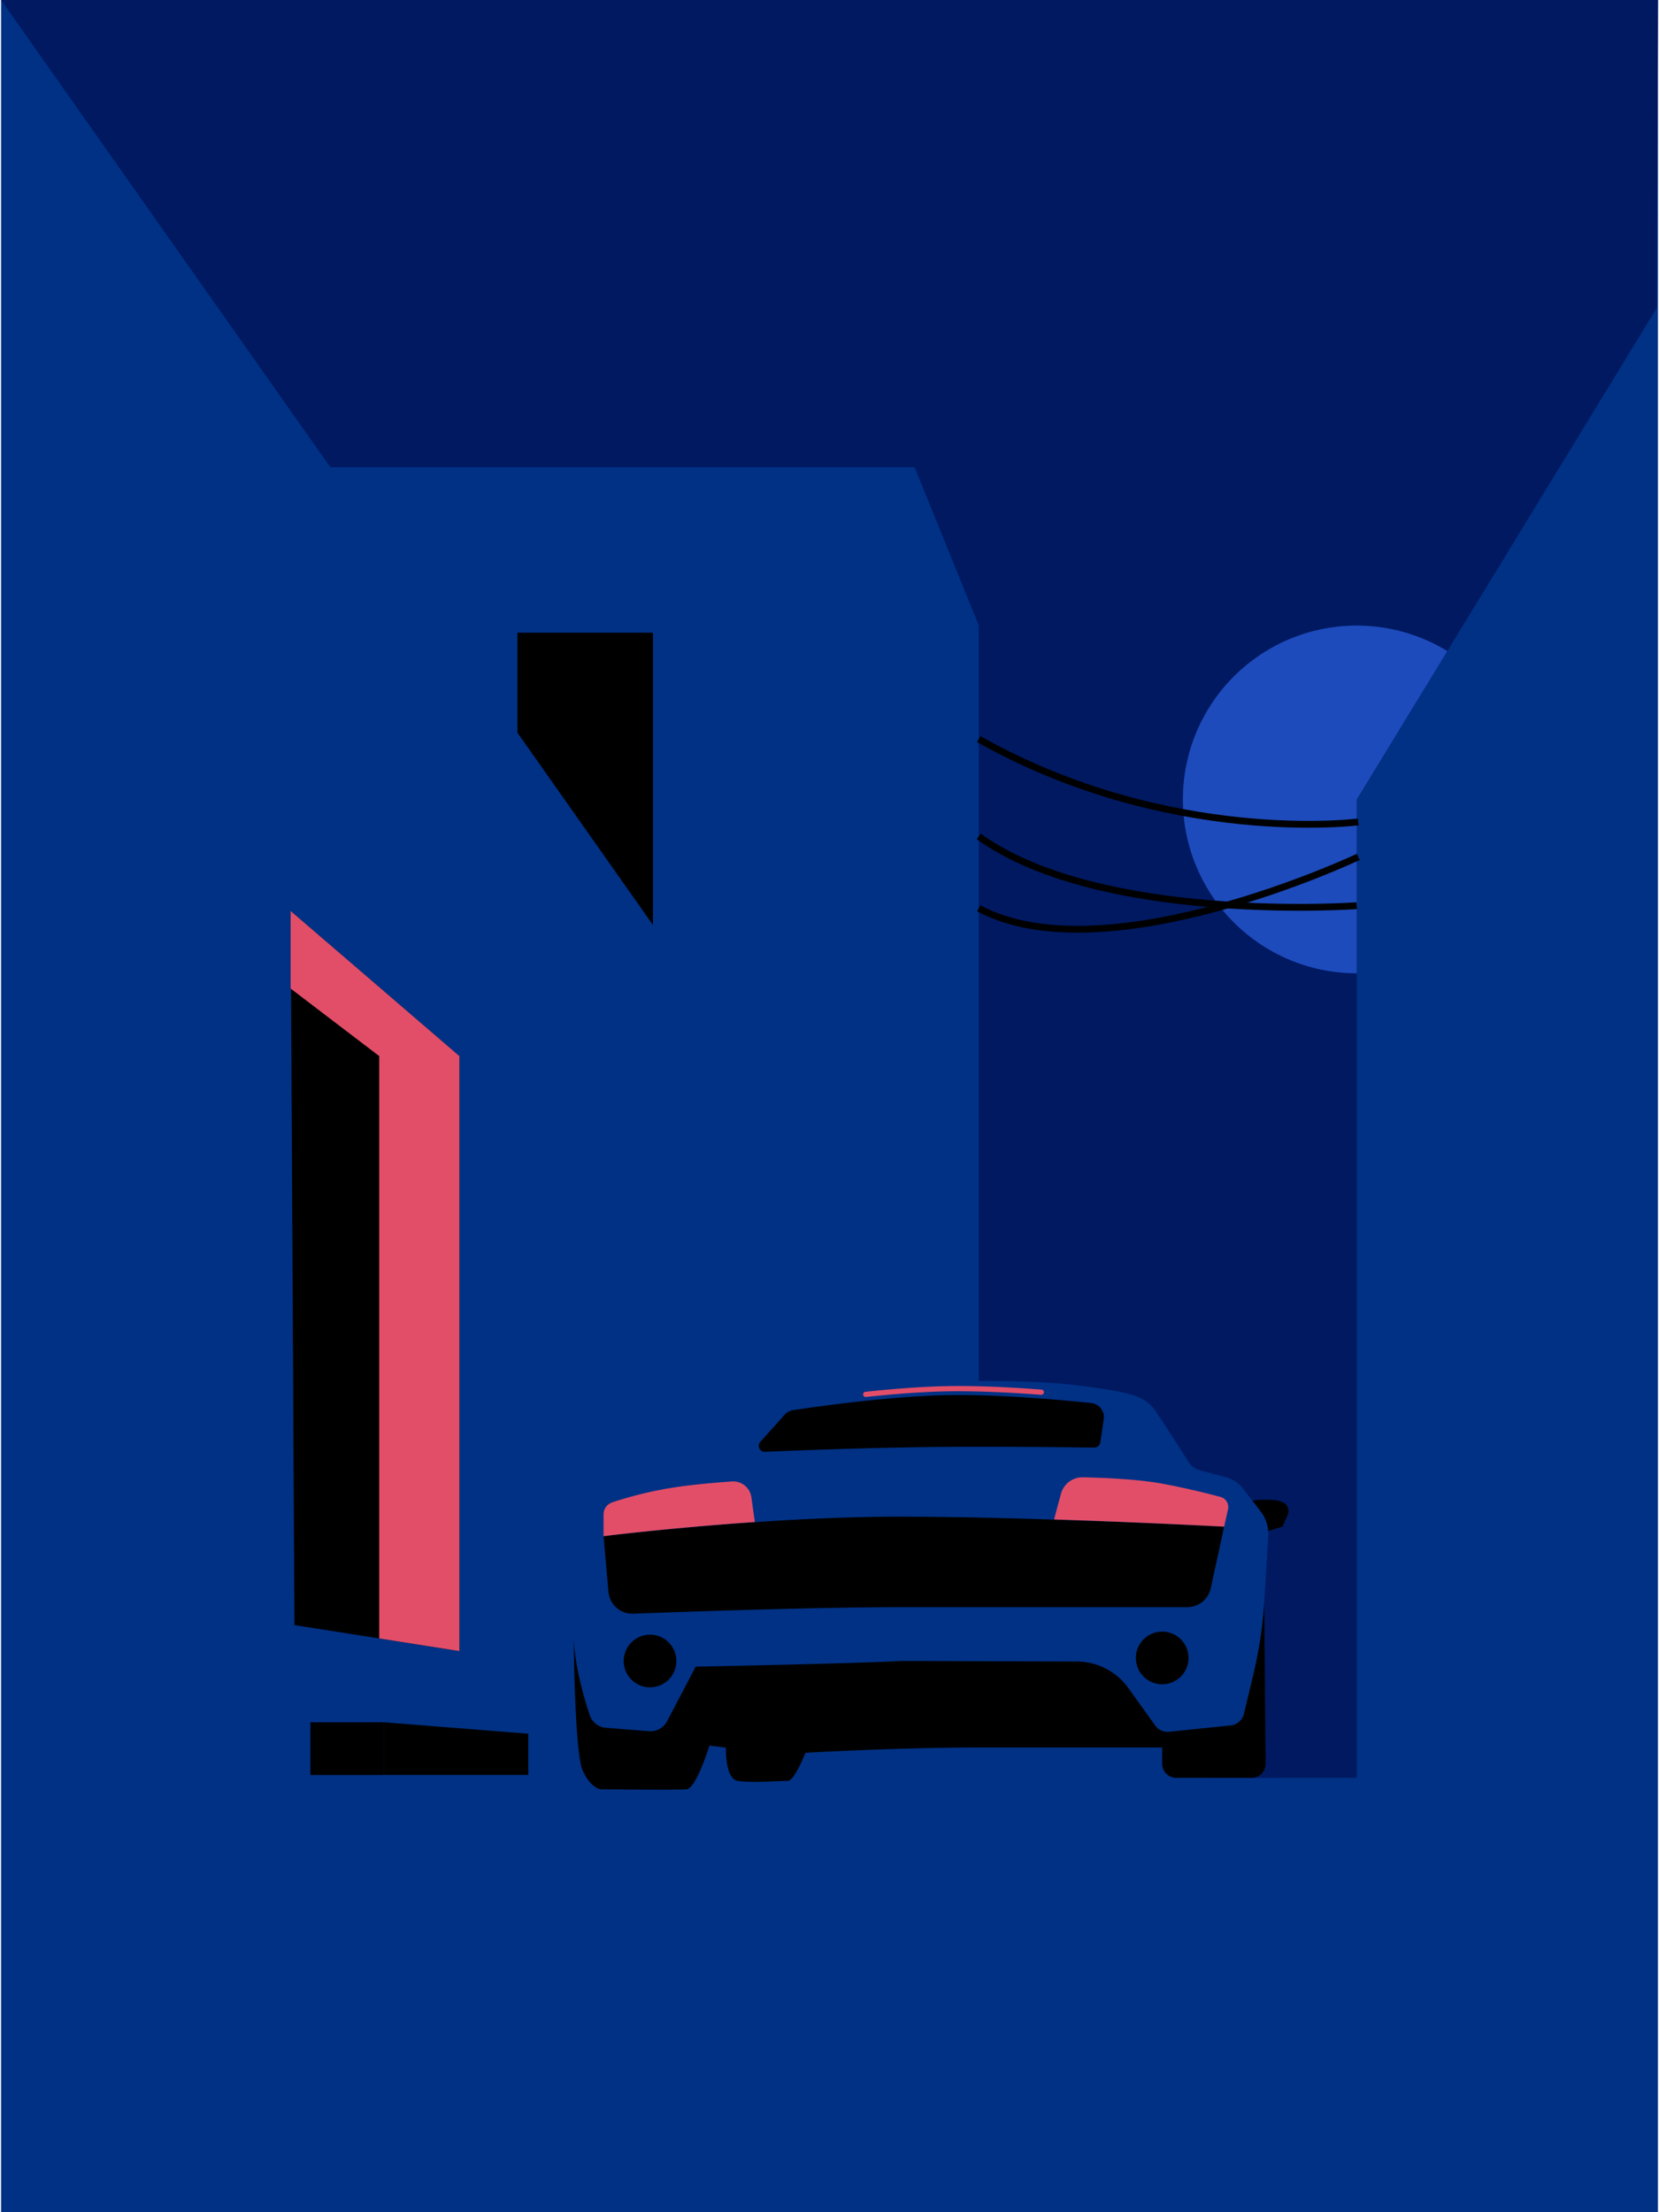 <svg xmlns="http://www.w3.org/2000/svg" viewBox="0 0 486 648"><defs><style>.cls-1{fill:#003185;}.cls-2{fill:#001961;}.cls-3{fill:#e24e68;}.cls-4{fill:#1d4bbc;}.cls-5{fill:none;stroke:#000;stroke-miterlimit:10;stroke-width:2px;}</style></defs><g id="Layer_1" data-name="Layer 1"><rect class="cls-1" x="0.31" width="485.38" height="648"/><rect class="cls-2" x="353.84" y="511.87" width="20.75" height="8.89"/><path class="cls-2" d="M485.35,90.2,424,190.71l-26.54,43.47V520.76H370.77l-.4-51.72v0L371.53,450a8.78,8.78,0,0,0,0-1.45l4.23-1.3,1.56-3.62a2.84,2.84,0,0,0-1.78-3.66c-2.75-1.17-8.68-.41-8.68-.41l-2.78-3.6a9,9,0,0,0-4.79-3.2l-7.72-2.08a5.81,5.81,0,0,1-3.42-2.52c-2.33-3.67-7.38-11.59-9.75-15-3.13-4.48-7.83-5.37-21.25-7.17s-30.43-1.45-30.43-1.45V183.17l-18.79-46.31H96.77L.31,0H485.69Z"/><polygon points="85.14 266.84 134.58 309.35 134.58 483.63 86.26 476.02 85.14 266.84"/><path d="M377.31,443.59l-1.56,3.62-4.23,1.3a10.69,10.69,0,0,0-2.21-5.78l-2.46-3.21s5.93-.76,8.68.41A2.84,2.84,0,0,1,377.31,443.59Z"/><path d="M358.61,447.19l-3.93,18.07a7,7,0,0,1-6.81,5.5H264.73c-25.69,0-64,1.35-79.28,1.92a7,7,0,0,1-7.2-6.36L176.81,450s19.53-2.43,44.32-4.13c13.31-.91,28.13-1.61,42.26-1.61,14.35,0,30.51.38,45.39.86C335.81,446,358.61,447.19,358.61,447.19Z"/><path class="cls-3" d="M359.74,442.11l-1.13,5.08s-22.8-1.24-49.83-2.11l2.05-7.62a6.52,6.52,0,0,1,6.42-4.73c6,.12,16.15.54,23.32,1.88s13.49,2.93,17,3.88A3.06,3.06,0,0,1,359.74,442.11Z"/><path class="cls-3" d="M221.13,445.83c-24.79,1.7-44.32,4.13-44.32,4.13V443.6a3.71,3.71,0,0,1,2.54-3.53A112.27,112.27,0,0,1,196,435.94c6.2-1.05,13.62-1.66,18.42-2a5.39,5.39,0,0,1,5.7,4.63Z"/><circle cx="340.46" cy="485.64" r="7.72" transform="translate(-159.93 167.26) rotate(-22.5)"/><circle cx="190.43" cy="486.54" r="7.72"/><path d="M229.85,414.4l-7.11,7.93a1.76,1.76,0,0,0,1.39,2.94c7.58-.33,24.43-1,42.11-1.32,20.79-.37,47.68,0,54.33.06a1.76,1.76,0,0,0,1.77-1.51l1-6.8a4.16,4.16,0,0,0-3.68-4.73c-8.45-.88-27.78-2.67-43.1-2.29-17.33.43-38.53,3.51-44.25,4.38A4.15,4.15,0,0,0,229.85,414.4Z"/><path class="cls-3" d="M253.64,409.2a.76.76,0,0,1-.08-1.52c8.73-.93,16.46-1.48,23-1.64,7.73-.19,17.33.14,28.54,1a.76.76,0,0,1,.7.81.77.77,0,0,1-.82.71c-11.15-.84-20.7-1.17-28.38-1-6.48.17-14.17.71-22.86,1.63Z"/><path d="M286.71,511.87h53.75v4.77a4.11,4.11,0,0,0,4.12,4.12h22.07a4.11,4.11,0,0,0,4.12-4.12l-.4-47.6h0a124.68,124.68,0,0,1-3.18,21.32L364.41,502a4.51,4.51,0,0,1-3.89,3.41l-18,1.86a4.46,4.46,0,0,1-4.1-1.84l-7.85-10.94a18.71,18.71,0,0,0-14.66-7.8l-51.87-.17c-15.44.83-60.24,1.67-60.24,1.67l-8.39,16a5.48,5.48,0,0,1-5.25,2.91l-12.65-1a5.46,5.46,0,0,1-4.77-3.74c-1.72-5.24-4.67-15.45-4.67-23.54,0,0,.16,34.56,2.68,39.93s5.37,5.37,5.37,5.37,22.15.25,25,0,6.71-12.8,6.71-12.8l4.82.59s-.29,9.06,3.4,9.73,12.75,0,14.73,0,5.16-8.22,5.16-8.22S263.06,511.87,286.71,511.87Z"/><path class="cls-4" d="M424,190.71l-26.54,43.47V285.1A50.93,50.93,0,1,1,424,190.71Z"/><polygon class="cls-3" points="85.14 266.84 85.14 289.57 111.09 309.35 111.09 479.93 134.58 483.63 134.58 309.35 85.14 266.84"/><rect x="90.92" y="504.49" width="21.48" height="15.44"/><polygon points="112.4 519.92 154.76 519.92 154.76 507.84 112.4 504.49 112.4 519.92"/><polygon points="191.29 185.33 191.29 270.96 151.59 214.63 151.59 185.33 191.29 185.33"/><path class="cls-5" d="M397.89,240.76s-55.5,7.13-111.18-24.27"/><path class="cls-5" d="M397.89,251S324,286,286.71,266.06"/><path class="cls-5" d="M397.45,265.3S322.26,270.69,286.71,245"/></g></svg>